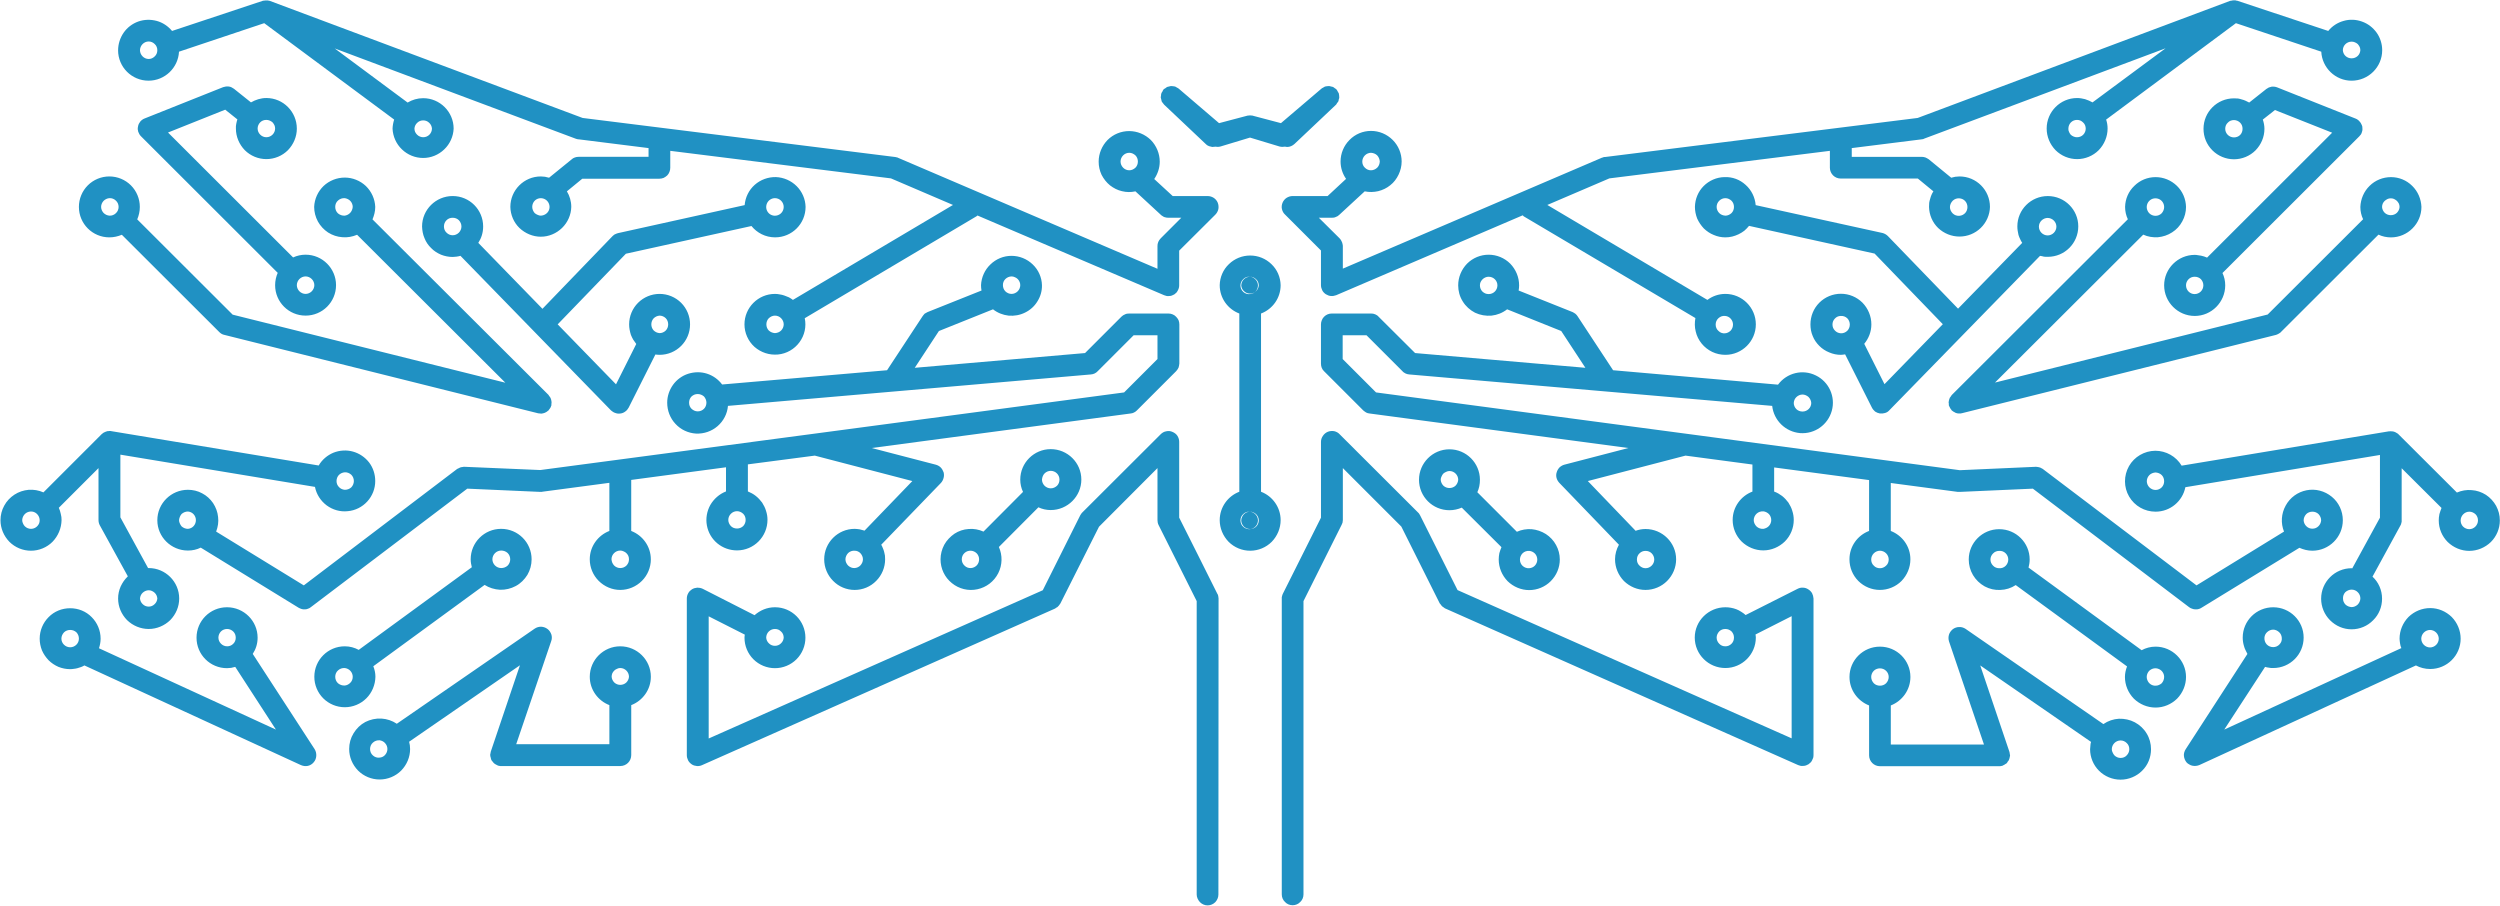<svg version="1.2" xmlns="http://www.w3.org/2000/svg" viewBox="0 0 1543 559" width="1543" height="559">
	<title>secondary-logo-svg</title>
	<style>
		.s0 { fill: #2091c3 } 
	</style>
	<g id="Layer">
		<path id="Layer" fill-rule="evenodd" class="s0" d="m386.3 156.6l-42.1 43.6 36 37 12.5-24.9q-1-1.3-1.9-2.7-0.8-1.4-1.4-2.9-0.5-1.6-0.8-3.2-0.3-1.6-0.3-3.3c0-5 2-9.8 5.5-13.3 3.5-3.5 8.3-5.5 13.3-5.5 5 0 9.8 2 13.3 5.5 3.5 3.5 5.5 8.3 5.5 13.3 0 10.4-8.4 18.8-18.8 18.8-0.9 0-1.7-0.1-2.6-0.2l-16.5 32.8c-0.5 0.9-1.2 1.8-2.1 2.4-0.8 0.6-1.8 1.1-2.9 1.2-1.1 0.2-2.1 0.1-3.2-0.3-1-0.3-1.9-0.9-2.7-1.6l-92.9-95.4q-0.6 0.2-1.2 0.3-0.6 0.1-1.2 0.2-0.6 0.1-1.2 0.1-0.6 0.1-1.2 0.1c-2.5 0-4.9-0.5-7.2-1.4-2.3-1-4.4-2.3-6.1-4.1-1.8-1.7-3.2-3.8-4.1-6.1-1-2.3-1.4-4.7-1.5-7.2 0-10.4 8.5-18.8 18.9-18.8 10.4 0 18.8 8.4 18.8 18.8 0 3.8-1.1 7.2-3 10.1l39.6 40.7 43.2-44.8q0.4-0.4 0.8-0.7 0.3-0.3 0.8-0.5 0.4-0.2 0.9-0.4 0.4-0.2 0.9-0.3l78.2-17.3c0.4-4.8 2.6-9.3 6.2-12.5 3.6-3.2 8.3-4.9 13.1-4.8 4.8 0.2 9.4 2.2 12.8 5.6 3.4 3.4 5.4 8 5.5 12.8 0 10.4-8.4 18.8-18.8 18.8-6 0-11.2-2.8-14.6-7zm-313.4-125.6c0-3.8 1.2-7.6 3.4-10.8 2.2-3.2 5.4-5.6 9-6.9 3.7-1.3 7.6-1.4 11.4-0.4 3.7 1 7 3.2 9.5 6.2l56-18.6c0.2-0.1 0.5-0.1 0.7-0.1q0.4-0.1 0.8-0.1 0.4 0 0.9 0 0.4 0 0.8 0 0.4 0.1 0.8 0.2c0.2 0 0.4 0 0.5 0.1l192.9 72.2 192.9 24.1q0.3 0 0.5 0.1 0.2 0 0.4 0.1 0.3 0 0.5 0.1 0.2 0.1 0.4 0.2l160.1 68.5v-14q0-0.7 0.1-1.3 0.2-0.7 0.4-1.3 0.3-0.6 0.6-1.1 0.4-0.6 0.9-1.1l12.7-12.7h-8q-0.6 0-1.2-0.1-0.6-0.1-1.2-0.3-0.6-0.2-1.1-0.6-0.6-0.3-1-0.7l-15.8-14.6c-2.7 0.6-5.5 0.6-8.3-0.1-2.7-0.6-5.2-1.9-7.4-3.6-2.2-1.8-3.9-4-5.2-6.5-1.2-2.6-1.8-5.3-1.8-8.1 0-5 2-9.8 5.5-13.4 3.5-3.5 8.3-5.5 13.3-5.5 5 0 9.8 2 13.4 5.5 3.5 3.6 5.5 8.4 5.5 13.4 0 3.9-1.3 7.6-3.4 10.7l11.4 10.5h21.5c1.4 0 2.7 0.4 3.8 1.1 1.1 0.7 2 1.8 2.5 3 0.5 1.3 0.6 2.6 0.4 3.9-0.3 1.3-0.9 2.5-1.9 3.5l-22.3 22.2v21.4q0 0.8-0.2 1.6-0.2 0.8-0.6 1.5-0.4 0.8-0.9 1.4-0.6 0.6-1.3 1.1-0.7 0.4-1.5 0.7-0.7 0.3-1.6 0.3-0.8 0.1-1.6 0-0.8-0.2-1.6-0.5l-115.2-49.2c-0.2 0.1-0.3 0.4-0.6 0.5l-106 62.9c1.1 5.2-0.1 10.6-3.3 14.9-3.1 4.2-7.9 7-13.2 7.5-5.3 0.5-10.5-1.2-14.5-4.7-3.9-3.5-6.2-8.6-6.2-13.9 0-10.3 8.4-18.8 18.8-18.8q1.5 0 2.9 0.3 1.5 0.2 2.9 0.7 1.4 0.5 2.8 1.1 1.3 0.7 2.5 1.6l98.8-58.6-38.3-16.4-136.2-17v10.4q0 1.4-0.5 2.6-0.5 1.3-1.4 2.2-1 0.9-2.2 1.5-1.3 0.5-2.6 0.5h-47.6l-9.5 7.8c1.7 2.8 2.7 6.1 2.7 9.6-0.1 4.9-2.2 9.6-5.7 13-3.5 3.4-8.2 5.4-13.1 5.4-4.9 0-9.6-2-13.2-5.4-3.5-3.4-5.5-8.1-5.6-13 0-10.3 8.4-18.8 18.8-18.8q0.6 0 1.3 0.1 0.6 0 1.3 0.1 0.6 0.1 1.2 0.3 0.7 0.1 1.3 0.3l13.9-11.3q0.4-0.4 0.9-0.7 0.5-0.3 1.1-0.5 0.5-0.2 1.1-0.3 0.6-0.1 1.2-0.1h43.2v-5.4l-43.1-5.4q-0.2 0-0.4 0-0.2 0-0.4-0.1-0.2 0-0.4-0.1-0.2-0.1-0.4-0.1l-149-55.8 45 33.4c2.8-1.7 6.1-2.7 9.6-2.7 10.3 0 18.8 8.4 18.8 18.8-0.2 4.8-2.3 9.5-5.8 12.8-3.5 3.4-8.2 5.3-13 5.3-4.9 0-9.6-1.9-13.1-5.3-3.5-3.3-5.6-8-5.8-12.8q0-0.7 0.1-1.4 0.1-0.8 0.2-1.4 0.1-0.7 0.3-1.4 0.2-0.7 0.4-1.4l-80.2-59.5-52.6 17.6c-0.5 9.9-8.7 17.9-18.8 17.9-10.4 0-18.8-8.4-18.8-18.8zm400.4 94.7c-0.8 2-0.4 4.3 1.2 5.9 1.5 1.5 3.9 2 5.9 1.1 2-0.8 3.3-2.8 3.3-5 0-2.9-2.4-5.4-5.4-5.4-2.2 0-4.2 1.4-5 3.4zm-424.6 2c0-5 2-9.8 5.5-13.3 3.5-3.5 8.3-5.5 13.3-5.5 5 0 9.8 2 13.3 5.5 3.5 3.5 5.5 8.3 5.5 13.3 0 2.8-0.6 5.3-1.6 7.7l58.9 58.8 168.3 42-91.5-91.3c-2.9 1.2-6 1.8-9.1 1.5-3.1-0.2-6.1-1.2-8.8-2.9-2.6-1.7-4.8-4.1-6.3-6.8-1.5-2.8-2.3-5.9-2.3-9 0.2-4.9 2.3-9.5 5.8-12.9 3.5-3.3 8.2-5.2 13.1-5.2 4.8 0 9.5 1.9 13 5.2 3.5 3.4 5.6 8 5.8 12.9 0 2.8-0.7 5.3-1.7 7.7l108.7 108.4c0.1 0.2 0.2 0.5 0.4 0.7q0.1 0.1 0.2 0.2 0.1 0.2 0.2 0.3 0.1 0.2 0.2 0.3 0.1 0.2 0.2 0.3 0.1 0.3 0.2 0.6 0.1 0.3 0.2 0.6 0.1 0.3 0.1 0.6 0.1 0.3 0.1 0.6 0.1 0.7-0.1 1.4c0 0.3 0.1 0.5 0 0.8 0 0.2-0.1 0.3-0.2 0.5q-0.1 0.3-0.2 0.6-0.2 0.3-0.3 0.5-0.2 0.3-0.4 0.6-0.2 0.2-0.4 0.5c-0.1 0.1-0.1 0.3-0.2 0.4q-0.2 0.1-0.4 0.2-0.1 0.2-0.3 0.3-0.2 0.1-0.3 0.2-0.2 0.2-0.4 0.3-0.2 0.1-0.4 0.2c-0.2 0.1-0.4 0.2-0.6 0.3q-0.5 0.2-1 0.3-0.5 0.1-1 0.2-0.5 0-1-0.1-0.5 0-1-0.1l-193.7-48.4c-1.2-0.2-2.3-0.9-3.1-1.7l-60.2-60.1c-2.4 1-5 1.6-7.7 1.6-10.4 0-18.8-8.4-18.8-18.8zm702.6 238.7q0.2 0.4 0.4 0.7 0.1 0.4 0.2 0.8 0.1 0.3 0.1 0.7 0.1 0.4 0.1 0.8l-0.1 182.7c0 1.7-0.7 3.4-1.9 4.7-1.3 1.3-3 2-4.8 2-1.7 0-3.4-0.7-4.7-2-1.2-1.3-2-3-2-4.7v-181.1l-23.5-46.9c-0.5-1-0.7-2-0.7-3v-32.2l-36.1 36.2-23.8 47.3c-0.1 0.3-0.4 0.5-0.5 0.7-0.3 0.4-0.5 0.8-0.9 1.1q-0.1 0.1-0.3 0.3-0.1 0.1-0.2 0.2-0.2 0.1-0.3 0.2-0.2 0-0.3 0.1c-0.3 0.2-0.5 0.4-0.8 0.6l-217.8 96.6c-1 0.5-2.2 0.7-3.3 0.6-1.1-0.1-2.2-0.4-3.1-1-1-0.7-1.8-1.5-2.3-2.5-0.5-1-0.8-2.1-0.8-3.2v-96.7c0-1.1 0.3-2.3 0.9-3.3 0.5-1 1.4-1.8 2.3-2.4 1-0.6 2.1-0.9 3.3-1 1.1 0 2.2 0.2 3.3 0.7l32 16.3c3.4-3 7.7-4.9 12.6-4.9 10.4 0 18.8 8.4 18.8 18.8 0 5-2 9.8-5.5 13.3-3.5 3.5-8.3 5.5-13.3 5.5-5 0-9.8-2-13.3-5.5-3.5-3.5-5.5-8.3-5.5-13.3 0-0.7 0.1-1.3 0.2-1.9l-22.3-11.3v75.4l206.2-91.5 23.1-46.2q0.1-0.3 0.3-0.5 0.1-0.2 0.3-0.4 0.1-0.3 0.3-0.5 0.2-0.2 0.4-0.4l48.4-48.3c0.9-0.9 2.1-1.6 3.4-1.8 1.3-0.3 2.7-0.2 3.9 0.4 1.2 0.5 2.3 1.3 3 2.4 0.7 1.1 1.1 2.4 1.1 3.7v46.8c0.1 0 23.5 46.9 23.5 46.9zm-278.4 27.2c0.1 1.3 0.7 2.6 1.7 3.5 1 1 2.3 1.5 3.7 1.5 1.4 0 2.7-0.5 3.7-1.5 1-0.9 1.6-2.2 1.7-3.5q0-1.1-0.4-2.1-0.4-1-1.2-1.7-0.8-0.8-1.7-1.2-1-0.4-2.1-0.4c-3 0-5.4 2.4-5.4 5.4zm-278.7 68.8c0.8 1.3 1.1 2.7 1 4.2-0.1 1.4-0.6 2.8-1.6 3.9-0.9 1.1-2.2 1.9-3.6 2.2-1.5 0.3-2.9 0.1-4.3-0.5l-133.6-61.5q-1 0.6-2.1 1-1.1 0.4-2.2 0.7-1.1 0.3-2.2 0.4-1.2 0.2-2.3 0.2c-2.5 0-4.9-0.5-7.2-1.4-2.3-1-4.4-2.4-6.1-4.1-1.7-1.8-3.1-3.8-4.1-6.1-0.9-2.3-1.4-4.7-1.4-7.2 0-5 2-9.8 5.5-13.3 3.5-3.6 8.3-5.5 13.3-5.5 5 0 9.8 1.9 13.3 5.5 3.5 3.5 5.5 8.3 5.5 13.3 0 2.1-0.4 4-1 5.9l109.2 50.2-25.1-38.7q-0.7 0.2-1.3 0.3-0.6 0.2-1.2 0.3-0.7 0.1-1.3 0.1-0.6 0.1-1.3 0.1c-10.4 0-18.8-8.4-18.8-18.8 0-10.4 8.4-18.8 18.8-18.8 10.4 0 18.9 8.4 18.9 18.8 0 3.7-1.1 7.1-3 10zm-57.8-65.1c1 1 2.3 1.6 3.8 1.6 1.4 0 2.7-0.5 3.7-1.5 1.1-1 1.6-2.4 1.6-3.8 0-1.5-0.5-2.8-1.5-3.8-1-1-2.4-1.6-3.8-1.6-1.4 0-2.8 0.5-3.8 1.5-1 1-1.6 2.4-1.6 3.8 0 1.5 0.6 2.8 1.6 3.8zm-93.1 2.2c3 0 5.4-2.4 5.4-5.3 0-1.5-0.5-2.8-1.5-3.9-1.1-1-2.4-1.5-3.9-1.5-1.4 0-2.8 0.5-3.8 1.5-1 1.1-1.6 2.4-1.6 3.9 0 2.9 2.5 5.3 5.4 5.3zm44.7-372.3c-1 1-1.6 2.4-1.6 3.8 0 1.4 0.6 2.8 1.6 3.8 1 1 2.3 1.6 3.8 1.6 1.4 0 2.7-0.6 3.7-1.6 1.1-1 1.6-2.4 1.6-3.8 0-1.4-0.5-2.8-1.6-3.8-1-1-2.3-1.6-3.7-1.6-1.5 0-2.8 0.6-3.8 1.6zm176.9 48.6c-1-1-2.3-1.5-3.7-1.5-1.4 0-2.7 0.5-3.7 1.5-1 0.9-1.6 2.2-1.7 3.5q0 1.1 0.4 2.1 0.5 1 1.2 1.7 0.8 0.8 1.8 1.2 1 0.4 2 0.4c3 0 5.4-2.4 5.4-5.4-0.1-1.3-0.7-2.6-1.7-3.5zm428.3 27.7c1 1 2.3 1.6 3.8 1.6 1.4 0 2.7-0.6 3.8-1.6 1-1 1.5-2.4 1.5-3.8 0-1.4-0.5-2.8-1.5-3.8-1.1-1-2.4-1.6-3.8-1.6-1.5 0-2.8 0.6-3.8 1.6-1 1-1.6 2.4-1.6 3.8 0 1.4 0.6 2.8 1.6 3.8zm-291.5 241.7c0 5-2 9.8-5.5 13.3-3.6 3.6-8.4 5.6-13.4 5.6-4.9 0-9.7-2-13.3-5.6-3.5-3.5-5.5-8.3-5.5-13.3 0-8 5.1-14.8 12.1-17.5v-29.7l-41.4 5.5q-0.1 0-0.3 0.1-0.1 0-0.3 0-0.1 0-0.3 0-0.1 0-0.3 0l-45.1-2-96.5 73.1q-0.8 0.7-1.8 1-0.9 0.4-1.9 0.4-1 0.1-2-0.2-1-0.3-1.9-0.8l-60.4-37.1c-2.4 1.2-5.1 1.8-7.9 1.8-10.4 0-18.9-8.4-18.9-18.7 0-10.4 8.5-18.8 18.9-18.8 3 0 6.1 0.7 8.8 2.2 2.7 1.4 5 3.5 6.7 6 1.7 2.6 2.8 5.5 3.1 8.6 0.4 3-0.1 6.1-1.2 9l54.1 33.2 94.7-71.9c0.3-0.2 0.6-0.2 0.9-0.4q0.1-0.1 0.3-0.2 0.1 0 0.3-0.1 0.1-0.1 0.3-0.1 0.1-0.1 0.3-0.2c0.5-0.1 0.9-0.1 1.4-0.2 0.3 0 0.5-0.2 0.9-0.1l46.9 2 168.8-22.4 191.5-25.5 20.6-20.6v-14.7h-14.7l-22.2 22.2q-0.4 0.4-0.9 0.8-0.5 0.3-1 0.6-0.5 0.2-1.1 0.4-0.6 0.1-1.2 0.2l-224 19.4c-0.4 4.8-2.7 9.3-6.4 12.5-3.7 3.2-8.4 4.8-13.3 4.6-4.8-0.3-9.4-2.4-12.7-6-3.3-3.5-5.1-8.2-5.1-13.1 0-3.9 1.3-7.8 3.6-11 2.3-3.2 5.6-5.6 9.3-6.8 3.8-1.2 7.8-1.3 11.6-0.1 3.8 1.2 7.1 3.6 9.4 6.7l101.8-8.8 21.9-33.3q0.3-0.5 0.6-0.8 0.3-0.4 0.7-0.8 0.4-0.3 0.9-0.5 0.4-0.3 0.9-0.5l33.3-13.3c-0.2-1.1-0.3-2.1-0.3-3.3 0.2-4.8 2.3-9.5 5.8-12.8 3.5-3.4 8.1-5.3 13-5.3 4.9 0 9.6 1.9 13.1 5.3 3.5 3.3 5.6 8 5.7 12.8 0.1 3.5-0.9 7-2.8 10-1.8 3-4.5 5.4-7.6 6.9-3.2 1.6-6.7 2.2-10.2 1.9-3.5-0.4-6.8-1.7-9.6-3.9l-33.4 13.4-14.9 22.7 105.1-9.1 22.5-22.5q0.5-0.4 1-0.8 0.6-0.4 1.2-0.6 0.6-0.3 1.2-0.4 0.7-0.1 1.4-0.1h24.2q1.3 0 2.5 0.5 1.3 0.5 2.2 1.5 0.9 0.9 1.5 2.1 0.5 1.3 0.5 2.6v24.2q0 0.6-0.2 1.3-0.1 0.6-0.3 1.2-0.3 0.6-0.7 1.2-0.3 0.5-0.8 1l-24.2 24.2q-0.4 0.4-0.8 0.7-0.5 0.3-1 0.6-0.5 0.2-1 0.4-0.5 0.1-1.1 0.2l-159.8 21.3 39.6 10.3c1.1 0.3 2.2 0.9 3 1.7 0.8 0.8 1.4 1.9 1.8 3 0.3 1.1 0.3 2.3 0 3.4-0.3 1.2-0.8 2.2-1.6 3.1l-36.9 38.2q0.6 1 1 2.1 0.5 1.1 0.8 2.3 0.3 1.1 0.5 2.3 0.1 1.1 0.1 2.3c0 5-2 9.8-5.5 13.3-3.5 3.6-8.3 5.6-13.3 5.6-5 0-9.8-2-13.3-5.6-3.5-3.5-5.5-8.3-5.5-13.3 0-10.3 8.4-18.8 18.8-18.8q0.8 0 1.5 0.1 0.8 0.1 1.6 0.2 0.8 0.2 1.5 0.4 0.8 0.2 1.5 0.4l29.5-30.6-60.2-15.7-41.3 5.4v16.7c1.7 0.7 3.4 1.6 4.9 2.8 1.5 1.2 2.8 2.6 3.9 4.1 1 1.6 1.9 3.3 2.4 5.1 0.6 1.8 0.9 3.6 0.9 5.5 0 10.4-8.4 18.9-18.8 18.9-4.4 0-8.7-1.5-12.1-4.3-3.4-2.8-5.7-6.7-6.5-11.1-0.8-4.3 0-8.8 2.1-12.6 2.2-3.8 5.6-6.8 9.7-8.4v-14.9l-58.5 7.8v31.5c7 2.7 12.1 9.5 12.1 17.5zm-62.9-215.5c0.8-2 0.3-4.3-1.2-5.8-1.5-1.5-3.8-2-5.8-1.2-2 0.8-3.3 2.8-3.3 5q0 1 0.4 2 0.4 1 1.1 1.8 0.8 0.7 1.8 1.1 1 0.5 2 0.5c2.2-0.1 4.2-1.4 5-3.4zm64.6 66.8c-0.9 1-1.4 2.3-1.4 3.7 0 1.4 0.5 2.7 1.4 3.7 1 1 2.3 1.6 3.7 1.7 1.4 0 2.8-0.6 3.8-1.6 1-1 1.5-2.4 1.5-3.8 0-1.4-0.5-2.8-1.5-3.8-1-1-2.4-1.6-3.8-1.6-1.4 0.1-2.7 0.7-3.7 1.7zm-1.7 221.2c0 8-5.1 14.8-12.1 17.5v30.8c0 3.8-3 6.8-6.8 6.8h-73.5q-0.3 0-0.6 0-0.3-0.1-0.5-0.1-0.3 0-0.6-0.1-0.2-0.1-0.5-0.2c-0.1 0-0.1-0.1-0.2-0.1-0.5-0.2-0.8-0.5-1.3-0.7-0.3-0.3-0.7-0.4-0.9-0.7-0.3-0.3-0.5-0.6-0.8-1-0.3-0.3-0.6-0.7-0.7-1-0.2-0.4-0.2-0.8-0.3-1.2-0.2-0.5-0.3-0.9-0.3-1.4 0-0.1-0.1-0.1-0.1-0.3 0-0.3 0.2-0.7 0.2-1 0.1-0.4 0.1-0.7 0.2-1.1l18-53.3-68.4 47.2c0.4 1.4 0.6 2.9 0.6 4.5 0 5-2 9.7-5.5 13.3-3.5 3.5-8.3 5.5-13.3 5.5-5 0-9.8-2-13.3-5.5-3.5-3.6-5.5-8.3-5.5-13.3 0-3.5 0.9-6.8 2.7-9.7 1.8-3 4.3-5.4 7.3-7 3-1.5 6.4-2.3 9.9-2.1 3.4 0.2 6.7 1.3 9.5 3.2l85.1-58.7c1.2-0.8 2.5-1.2 4-1.2 1.4 0.1 2.7 0.5 3.9 1.4 1.1 0.8 1.9 2 2.4 3.4 0.4 1.3 0.4 2.8-0.1 4.1l-21.6 63.6h57.5v-24.1c-7-2.7-12.1-9.5-12.1-17.5 0-10.4 8.5-18.8 18.8-18.8 10.4 0 18.9 8.4 18.9 18.8zm-164 48.2c0.9-1 1.4-2.3 1.4-3.6 0-1.4-0.5-2.6-1.4-3.6-0.8-1-2.1-1.6-3.4-1.8-1.5-0.1-3 0.4-4.1 1.4-1.2 1-1.8 2.5-1.8 4 0 1.5 0.6 3 1.8 4 1.1 1 2.6 1.5 4.1 1.3 1.3-0.1 2.6-0.7 3.4-1.7zm143.1-53.1q-1 0.4-1.7 1.1-0.8 0.8-1.2 1.7-0.4 1-0.4 2.1c0.1 1.4 0.7 2.6 1.7 3.6 1 0.9 2.3 1.4 3.6 1.4 1.4 0 2.7-0.5 3.7-1.4 1-1 1.6-2.2 1.7-3.6 0-2.9-2.4-5.4-5.4-5.4q-1 0-2 0.5zm4.1-62.6q1-0.4 1.8-1.2 0.7-0.8 1.1-1.7 0.4-1 0.4-2.1 0-1.1-0.4-2.1-0.4-0.9-1.2-1.7-0.7-0.7-1.7-1.1-1-0.5-2.1-0.5c-2.9 0-5.4 2.4-5.4 5.4q0.1 1.1 0.5 2.1 0.4 0.9 1.1 1.7 0.8 0.8 1.8 1.2 1 0.4 2 0.4 1.1 0 2.1-0.4zm-352.5-15.8c-3.5 3.5-8.3 5.5-13.3 5.5-5 0-9.8-2-13.3-5.5-3.5-3.6-5.5-8.4-5.5-13.3 0-3.2 0.8-6.3 2.3-9 1.5-2.8 3.7-5.1 6.3-6.8 2.6-1.7 5.6-2.7 8.8-3 3.1-0.2 6.2 0.3 9.1 1.6l36-36q0.2-0.2 0.4-0.3 0.3-0.2 0.5-0.4 0.2-0.1 0.5-0.3 0.2-0.1 0.5-0.2c0.2-0.1 0.3-0.2 0.4-0.2q0.3-0.1 0.6-0.2 0.3-0.1 0.6-0.2 0.2 0 0.5 0 0.3-0.1 0.6-0.1c0 0 0.1 0 0.1 0 0.2 0 0.2 0 0.3 0 0.3 0 0.6 0 0.9 0.1l128 21.2c2.1-3.6 5.3-6.3 9.1-7.9 3.8-1.5 8-1.8 12-0.7 4 1.1 7.5 3.5 10 6.7 2.5 3.3 3.8 7.3 3.8 11.5 0 4.6-1.7 9.1-4.9 12.6-3.1 3.4-7.4 5.6-12.1 6-4.6 0.5-9.2-0.8-13-3.6-3.7-2.8-6.3-6.8-7.2-11.4l-120.1-19.9v38.7l17.1 31.3c0.1 0 0.2 0 0.4 0 10.3 0 18.8 8.4 18.8 18.8 0 5-2 9.7-5.5 13.3-3.6 3.5-8.4 5.5-13.3 5.5-5 0-9.8-2-13.4-5.5-3.5-3.6-5.5-8.3-5.5-13.3q0-2 0.4-3.8 0.4-1.9 1.2-3.7 0.8-1.7 1.9-3.3 1.1-1.5 2.5-2.9l-17.3-31.5c-0.5-0.9-0.8-2.1-0.8-3.2v-32.1l-24.5 24.5q0.4 0.9 0.7 1.8 0.3 0.9 0.5 1.9 0.2 1 0.4 2 0.1 0.9 0.1 1.9c-0.1 5-2.1 9.8-5.6 13.4zm400.3-80.9q1-0.4 1.8-1.2 0.7-0.7 1.1-1.7 0.4-1 0.4-2.1 0-1-0.4-2-0.4-1-1.1-1.8-0.8-0.7-1.8-1.1-1-0.4-2.1-0.4c-1.4 0-2.7 0.5-3.8 1.5-1 1-1.5 2.4-1.5 3.8 0 1.5 0.5 2.8 1.5 3.8 1.1 1 2.4 1.6 3.8 1.6q1.1 0 2.1-0.4zm186.3-77.5c0 1.4 0.5 2.8 1.5 3.8 1 1 2.4 1.6 3.8 1.6 1.4 0 2.8-0.6 3.8-1.6 1-1 1.6-2.4 1.6-3.8q0-1.1-0.4-2-0.4-1-1.2-1.8-0.7-0.7-1.7-1.1-1-0.5-2.1-0.5c-2.9 0.1-5.4 2.4-5.3 5.4zm-87.9 172.9c0.9-1 1.5-2.3 1.5-3.7 0-1.4-0.6-2.7-1.5-3.7-0.9-1-2.2-1.6-3.6-1.6-1.5-0.1-2.9 0.4-4 1.4-1 1-1.7 2.5-1.7 3.9 0 1.5 0.7 2.9 1.7 3.9 1.1 1 2.5 1.6 4 1.5 1.4-0.1 2.7-0.7 3.6-1.7zm-72.4-24.2c1-1.1 1.5-2.4 1.5-3.8 0-1.5-0.5-2.8-1.5-3.8-1.1-1-2.4-1.6-3.8-1.6-1.5 0-2.8 0.6-3.8 1.6-1 1-1.6 2.3-1.6 3.8 0 1.4 0.6 2.7 1.6 3.8 1 1 2.3 1.5 3.8 1.5 1.4 0 2.7-0.5 3.8-1.5zm23.4-120.7c1-1 1.6-2.4 1.6-3.8 0-1.4-0.6-2.8-1.6-3.8-1-1-2.3-1.6-3.8-1.6-1.4 0-2.7 0.6-3.8 1.6-1 1-1.5 2.4-1.5 3.8 0 1.4 0.5 2.8 1.5 3.8 1.1 1 2.4 1.5 3.8 1.6 1.5-0.1 2.8-0.6 3.8-1.6zm-312.3-28c0-2.7 0.6-5.3 1.6-7.6l-84.4-84.3q-0.6-0.6-1-1.3-0.4-0.7-0.7-1.5-0.2-0.8-0.3-1.6 0-0.9 0.2-1.7 0.1-0.8 0.5-1.6 0.4-0.7 0.9-1.4 0.5-0.6 1.2-1.1 0.7-0.5 1.5-0.8l48.4-19.3q0.9-0.3 1.7-0.4 0.9-0.1 1.8 0 0.9 0.1 1.7 0.5 0.8 0.4 1.5 0.9l10.5 8.4c2.8-1.6 6-2.7 9.5-2.7 10.4 0 18.8 8.5 18.8 18.9 0 4.9-2 9.7-5.5 13.3-3.5 3.5-8.3 5.5-13.3 5.5-5 0-9.8-2-13.3-5.5-3.5-3.6-5.5-8.4-5.5-13.3q0-0.8 0-1.5 0.1-0.7 0.2-1.4 0.1-0.7 0.3-1.4 0.2-0.7 0.4-1.4l-7.5-6-35.3 14.1 77.2 77.1c2.4-1.1 5-1.7 7.7-1.7 10.4 0 18.8 8.5 18.8 18.8 0 10.4-8.4 18.8-18.8 18.8-10.4 0-18.8-8.4-18.8-18.8zm-0.4-98.7q-0.5-1-1.2-1.8-0.8-0.7-1.8-1.1-1-0.4-2-0.4c-1.5 0-2.8 0.5-3.8 1.5-1 1-1.6 2.4-1.6 3.8 0 1.5 0.6 2.8 1.6 3.8 1 1 2.3 1.6 3.8 1.6 2.9 0 5.4-2.4 5.4-5.4q0-1-0.4-2zm23 94.9c-1-1-2.4-1.6-3.8-1.6-1.4 0-2.8 0.6-3.8 1.6-1 1-1.6 2.4-1.6 3.8 0 1.4 0.6 2.8 1.6 3.8 1 1 2.4 1.6 3.8 1.6 1.4 0 2.8-0.6 3.8-1.6 1-1 1.6-2.4 1.6-3.8 0-1.4-0.6-2.8-1.6-3.8zm-128.5-48.2c-0.9 1-1.5 2.3-1.5 3.7 0 1.4 0.6 2.7 1.5 3.7 1 1 2.3 1.6 3.6 1.7 1.5 0.1 3-0.5 4-1.5 1.1-1 1.7-2.4 1.7-3.9 0-1.5-0.6-2.9-1.7-3.9-1-1-2.5-1.6-4-1.5-1.3 0.1-2.6 0.7-3.6 1.7zm152.3 7.3c0.9-1 1.4-2.3 1.5-3.6 0-1.3-0.5-2.6-1.4-3.6-0.9-1-2.2-1.6-3.5-1.8-1.5-0.1-3 0.4-4.1 1.4-1.2 1-1.8 2.4-1.8 4 0 1.5 0.6 3 1.7 4 1.2 1 2.7 1.5 4.2 1.4 1.3-0.2 2.5-0.8 3.4-1.8zm59.4 12.3c1 1 2.3 1.6 3.8 1.6 1.4 0 2.8-0.6 3.8-1.6 1-1 1.6-2.4 1.6-3.8 0-1.5-0.6-2.8-1.6-3.9-1-1-2.4-1.5-3.8-1.5-1.5 0-2.8 0.5-3.8 1.5-1.1 1.1-1.6 2.4-1.6 3.9 0 1.4 0.5 2.8 1.6 3.8zm365.3 169.5l-24.4 24.5c2.3 5.1 2.2 11.1-0.4 16.2-2.6 5.1-7.3 8.7-12.9 9.9-5.5 1.2-11.3-0.2-15.7-3.8-4.5-3.6-7-9-7-14.7 0-3.1 0.8-6.2 2.3-9 1.5-2.7 3.7-5 6.3-6.8 2.6-1.7 5.6-2.7 8.7-2.9 3.2-0.3 6.3 0.3 9.2 1.6l24.4-24.5c-1.1-2.3-1.7-4.9-1.7-7.6 0-10.4 8.5-18.8 18.8-18.8 10.4 0 18.9 8.4 18.9 18.8 0 10.3-8.5 18.8-18.9 18.8-2.7 0-5.3-0.6-7.6-1.7zm5.6-22.1q-1 0.4-1.8 1.2-0.7 0.7-1.1 1.7-0.4 1-0.5 2.1c0 1.4 0.6 2.8 1.6 3.8 1 1 2.4 1.6 3.8 1.6 1.5 0 2.8-0.6 3.9-1.6 1-1 1.5-2.4 1.5-3.8 0-3-2.4-5.4-5.4-5.4q-1 0-2 0.4zm-43.6 57.9c0.9-1 1.4-2.3 1.4-3.7 0-1.3-0.5-2.6-1.4-3.6-1-1-2.2-1.6-3.6-1.7-1.5-0.1-2.9 0.4-4 1.4-1.1 1-1.7 2.4-1.7 3.9 0 1.5 0.6 2.9 1.7 3.9 1.1 1.1 2.5 1.6 4 1.5 1.4-0.1 2.6-0.7 3.6-1.7zm-578.8-25.8c0.8-2 0.3-4.3-1.2-5.8-1.5-1.6-3.8-2-5.8-1.2-2 0.8-3.3 2.8-3.4 4.9q0 1.1 0.5 2.1 0.4 1 1.1 1.7 0.8 0.8 1.8 1.2 1 0.4 2 0.4c2.2 0 4.1-1.3 5-3.3zm185-29.9c-0.9 1-1.4 2.3-1.4 3.7 0 1.4 0.5 2.7 1.5 3.7 0.9 1 2.2 1.6 3.6 1.7 1.5 0 2.9-0.5 4-1.5 1-1 1.6-2.5 1.6-3.9 0-1.5-0.6-2.9-1.6-3.9-1.1-1-2.6-1.6-4-1.5-1.4 0.1-2.7 0.7-3.7 1.7zm-113.7 72.6c-1-0.9-2.3-1.5-3.6-1.5-1.4 0-2.7 0.6-3.7 1.5-1 0.9-1.6 2.2-1.7 3.6 0.1 1.3 0.7 2.6 1.7 3.5 1 1 2.3 1.5 3.7 1.5 1.3 0 2.6-0.5 3.6-1.5 1-0.9 1.6-2.2 1.7-3.5-0.1-1.4-0.7-2.7-1.7-3.6zm15.6-42.7q0.4 1 1.1 1.8 0.8 0.7 1.8 1.1 1 0.4 2.1 0.4c1.3-0.1 2.6-0.7 3.5-1.7 0.9-1 1.4-2.3 1.4-3.7 0-1.3-0.5-2.6-1.4-3.6-0.9-1-2.2-1.6-3.5-1.7q-1.1 0-2.1 0.4-1 0.4-1.8 1.1-0.7 0.8-1.1 1.8-0.4 1-0.5 2 0 1.1 0.5 2.1zm115.1 107.9c-3.5 3.5-8.3 5.5-13.3 5.5-5 0-9.8-2-13.3-5.5-3.5-3.5-5.5-8.3-5.5-13.3 0-10.4 8.4-18.8 18.8-18.8 3.1 0 6 0.8 8.6 2.2l69.8-51c-0.4-1.6-0.7-3.2-0.7-4.9 0-10.4 8.4-18.8 18.8-18.8 10.4 0 18.8 8.4 18.8 18.8 0 3.4-0.9 6.7-2.6 9.6-1.8 2.9-4.2 5.3-7.2 6.9-3 1.6-6.3 2.4-9.7 2.3-3.4-0.2-6.7-1.2-9.5-3l-68.7 50.2c0.8 2 1.3 4.2 1.3 6.5-0.1 5-2.1 9.8-5.6 13.3zm79.4-89.6c-1 1-1.6 2.4-1.6 3.8 0 1.4 0.6 2.8 1.6 3.8 1 1 2.4 1.6 3.8 1.6 1.5 0 2.9-0.5 4-1.5 1-1 1.6-2.4 1.6-3.9 0-1.5-0.6-2.9-1.6-3.9-1.1-1-2.5-1.5-4-1.5-1.4 0-2.8 0.6-3.8 1.6zm-89.2 79.9c0.9-0.9 1.4-2.2 1.4-3.6 0-1.3-0.5-2.6-1.4-3.6-0.9-1-2.1-1.6-3.5-1.8-1.5-0.1-3 0.4-4.1 1.4-1.2 1-1.8 2.5-1.8 4 0 1.5 0.6 3 1.7 4 1.2 1 2.7 1.5 4.2 1.4 1.3-0.1 2.6-0.8 3.5-1.8zm863.2-281.9q-1.3 1.6-2.9 3-1.7 1.3-3.6 2.2-1.9 0.9-3.9 1.4-2.1 0.5-4.2 0.5c-2.5 0-4.9-0.5-7.2-1.5-2.3-0.9-4.3-2.3-6.1-4-1.7-1.8-3.1-3.9-4.1-6.1-0.9-2.3-1.4-4.8-1.4-7.2 0.1-4.9 2-9.5 5.4-12.9 3.4-3.4 8-5.4 12.8-5.5 4.9-0.2 9.5 1.5 13.1 4.8 3.6 3.2 5.8 7.7 6.2 12.5l78.3 17.2c1.2 0.3 2.4 1 3.3 1.9l43.3 44.8 39.6-40.6q-0.8-1.2-1.3-2.4-0.6-1.2-1-2.5-0.3-1.3-0.5-2.6-0.2-1.3-0.2-2.7c0-10.3 8.4-18.7 18.8-18.7 10.4 0 18.8 8.4 18.8 18.7 0 10.4-8.4 18.8-18.8 18.8q-0.6 0-1.2 0-0.6-0.1-1.2-0.1-0.7-0.1-1.2-0.3-0.6-0.1-1.2-0.2l-93 95.3c-0.7 0.8-1.6 1.4-2.7 1.7-1 0.3-2.1 0.4-3.1 0.3-1.1-0.2-2.1-0.6-3-1.2-0.8-0.7-1.5-1.5-2-2.5l-16.5-32.8c-0.9 0.1-1.7 0.3-2.6 0.3-2.5 0-4.9-0.5-7.2-1.5-2.3-0.9-4.4-2.3-6.1-4-1.8-1.8-3.2-3.8-4.1-6.1-1-2.3-1.4-4.8-1.4-7.2 0-5 1.9-9.8 5.5-13.4 3.5-3.5 8.3-5.5 13.3-5.5 5 0 9.8 2 13.3 5.5 3.5 3.6 5.5 8.4 5.5 13.4 0 4.6-1.7 8.7-4.4 12l12.5 24.9 36-37-42.1-43.6zm353.2-107.5l-52.7-17.6-80.1 59.5c0.6 1.8 0.9 3.6 0.9 5.5 0 5-2 9.8-5.5 13.4-3.5 3.5-8.3 5.5-13.3 5.5-5 0-9.8-2-13.3-5.5-3.5-3.6-5.5-8.4-5.5-13.4 0-10.3 8.4-18.8 18.8-18.8q1.2 0 2.5 0.2 1.2 0.2 2.4 0.5 1.3 0.4 2.4 0.9 1.2 0.5 2.2 1.1l45.1-33.4-149.1 55.8q-0.2 0.1-0.4 0.2-0.1 0-0.3 0.1-0.2 0-0.4 0-0.2 0.1-0.4 0.1l-43.1 5.4v5.4h43.2q0.6 0 1.1 0.1 0.6 0.1 1.2 0.3 0.5 0.2 1 0.5 0.5 0.3 1 0.6l13.9 11.4q0.6-0.2 1.2-0.3 0.7-0.2 1.3-0.3 0.6-0.1 1.3-0.1 0.6-0.1 1.3-0.1c10.4 0 18.8 8.4 18.8 18.8-0.1 4.9-2.2 9.6-5.7 13-3.5 3.4-8.2 5.3-13.1 5.3-4.9 0-9.6-1.9-13.2-5.3-3.5-3.4-5.5-8.1-5.6-13q0-1.3 0.1-2.5 0.2-1.3 0.6-2.5 0.3-1.2 0.8-2.4 0.5-1.2 1.2-2.2l-9.6-7.9h-47.6c-3.7 0-6.7-3-6.7-6.7v-10.4l-136.1 17-38.3 16.4 98.8 58.6c3.1-2.3 6.9-3.7 11.1-3.7 10.3 0 18.8 8.4 18.8 18.8 0 10.4-8.5 18.8-18.8 18.8-2.8 0-5.6-0.6-8.1-1.8-2.5-1.2-4.8-3-6.5-5.1-1.8-2.2-3.1-4.8-3.7-7.5-0.7-2.7-0.7-5.5-0.2-8.3l-106-62.8c-0.2-0.2-0.3-0.4-0.6-0.6l-115.1 49.3c-1.1 0.4-2.2 0.6-3.3 0.5-1.1-0.1-2.1-0.5-3.1-1.1-0.9-0.6-1.7-1.4-2.2-2.4-0.5-1-0.8-2.1-0.8-3.2v-21.4l-22.2-22.2c-1-0.9-1.6-2.1-1.9-3.4-0.3-1.3-0.1-2.7 0.4-3.9 0.5-1.2 1.4-2.3 2.5-3 1.1-0.7 2.4-1.1 3.7-1.1h21.6l11.4-10.6c-2.1-3-3.4-6.7-3.4-10.7 0-5 2-9.8 5.5-13.3 3.5-3.6 8.3-5.6 13.3-5.6 5 0 9.8 2 13.4 5.6 3.5 3.5 5.5 8.3 5.5 13.3 0 2.8-0.7 5.6-1.9 8.1-1.2 2.5-2.9 4.8-5.1 6.5-2.2 1.8-4.7 3-7.5 3.7-2.7 0.6-5.5 0.7-8.3 0.1l-15.7 14.5q-0.5 0.4-1 0.8-0.5 0.3-1.1 0.5-0.6 0.3-1.2 0.4-0.6 0.1-1.3 0.1h-8l12.8 12.7q0.5 0.5 0.8 1 0.4 0.6 0.6 1.2 0.3 0.6 0.4 1.3 0.2 0.6 0.2 1.3v13.9l160-68.5q0.3 0 0.5-0.1 0.2-0.1 0.4-0.2 0.3 0 0.5-0.1 0.2 0 0.5 0l192.9-24.1 192.9-72.3c0.1 0 0.3 0 0.4 0q0.2-0.1 0.3-0.1 0.1 0 0.2 0 0.1-0.1 0.2-0.1 0.2 0 0.3 0 0.3-0.1 0.6-0.1 0.3 0 0.6 0 0.3 0 0.6 0 0.3 0.1 0.6 0.2c0.2 0 0.5 0 0.7 0.1l56 18.6c2.4-3 5.8-5.2 9.5-6.2 3.7-1.1 7.7-0.9 11.3 0.4 3.7 1.3 6.8 3.7 9.1 6.9 2.2 3.1 3.4 6.9 3.4 10.8 0 10.4-8.5 18.8-18.9 18.8-10 0-18.2-8-18.7-17.9zm-654.4 161.6v110c7.1 2.7 12.1 9.6 12.1 17.5 0 5-2 9.8-5.5 13.4-3.5 3.5-8.3 5.5-13.3 5.5-5 0-9.8-2-13.3-5.5-3.5-3.6-5.5-8.4-5.5-13.4 0-7.9 5-14.8 12.1-17.5v-110c-7.1-2.7-12.1-9.5-12.1-17.5 0.1-4.9 2.1-9.6 5.7-13 3.5-3.4 8.2-5.3 13.1-5.3 4.9 0 9.6 1.9 13.1 5.3 3.6 3.4 5.6 8.1 5.7 13 0 8-5 14.8-12.1 17.5zm282.8-69.6c-1 1-1.6 2.3-1.6 3.8 0 1.4 0.6 2.8 1.6 3.8 1 1 2.3 1.5 3.8 1.6 1.4 0 2.7-0.6 3.8-1.6 1-1 1.5-2.4 1.5-3.8 0-1.4-0.5-2.8-1.5-3.8-1.1-1-2.4-1.6-3.8-1.6-1.5 0-2.8 0.6-3.8 1.6zm406.9 20.9l-60.2 60.1q-0.3 0.4-0.7 0.6-0.4 0.3-0.8 0.5-0.4 0.3-0.8 0.4-0.4 0.2-0.8 0.3l-193.7 48.3q-0.5 0.1-1 0.2-0.5 0-1 0-0.5 0-1-0.1-0.5-0.1-1-0.3-0.3-0.2-0.7-0.4c-0.5-0.2-0.9-0.5-1.4-0.9-0.1-0.1-0.2-0.1-0.3-0.2-0.1-0.2-0.2-0.3-0.3-0.5q-0.2-0.2-0.4-0.5-0.2-0.2-0.3-0.5-0.2-0.3-0.3-0.6-0.2-0.3-0.3-0.6c0-0.1-0.1-0.3-0.2-0.5 0-0.2 0-0.5 0-0.7q0-0.2 0-0.4-0.1-0.1-0.1-0.3 0-0.2 0-0.4 0-0.1 0-0.3 0-0.2 0.1-0.3 0-0.2 0-0.3 0-0.2 0.1-0.3 0-0.2 0.1-0.3 0-0.4 0.2-0.7 0.1-0.3 0.2-0.6 0.2-0.3 0.4-0.5 0.2-0.3 0.4-0.6c0.1-0.2 0.2-0.4 0.4-0.6l108.7-108.5c-1.1-2.3-1.7-4.9-1.7-7.6 0.1-4.9 2.1-9.6 5.7-13 3.5-3.5 8.2-5.4 13.1-5.4 4.9 0 9.6 1.9 13.2 5.4 3.5 3.4 5.5 8.1 5.6 13 0 3.1-0.8 6.2-2.3 8.9-1.5 2.8-3.6 5.1-6.3 6.8-2.6 1.7-5.6 2.7-8.7 3-3.2 0.2-6.3-0.3-9.1-1.6l-91.5 91.3 168.3-42 58.9-58.8c-1.1-2.3-1.7-4.9-1.7-7.6 0.2-4.9 2.2-9.6 5.7-13 3.5-3.5 8.3-5.4 13.2-5.4 4.9 0 9.6 1.9 13.1 5.4 3.5 3.4 5.5 8.1 5.7 13 0 10.3-8.5 18.8-18.8 18.8-2.8 0-5.4-0.6-7.7-1.7zm-652.7 174.7v-46.8c0-1.3 0.4-2.6 1.2-3.7 0.7-1.1 1.8-2 3-2.5 1.2-0.5 2.6-0.6 3.9-0.4 1.3 0.3 2.5 0.9 3.4 1.9l48.4 48.3q0.2 0.2 0.4 0.4 0.2 0.2 0.3 0.4 0.2 0.3 0.3 0.5 0.1 0.2 0.3 0.5l23.1 46.1 206.2 91.5v-75.4l-22.3 11.3c0.1 0.7 0.2 1.3 0.2 1.9 0 10.4-8.5 18.8-18.8 18.8-10.4 0-18.9-8.4-18.9-18.8 0-10.3 8.5-18.7 18.9-18.7q1.7 0 3.4 0.3 1.7 0.3 3.3 0.9 1.6 0.6 3.1 1.6 1.5 0.9 2.7 2l32.1-16.2c1-0.5 2.1-0.8 3.3-0.7 1.1 0 2.3 0.4 3.2 1 1 0.6 1.8 1.4 2.4 2.4 0.5 1 0.8 2.1 0.9 3.3v96.6q0 0.9-0.2 1.7-0.3 0.8-0.7 1.6-0.3 0.7-0.9 1.3-0.6 0.6-1.3 1.1-0.7 0.4-1.5 0.7-0.8 0.3-1.6 0.3-0.9 0.1-1.7 0-0.8-0.2-1.6-0.5l-217.9-96.7c-0.3-0.1-0.4-0.3-0.7-0.5q-0.2-0.1-0.3-0.2-0.2-0.1-0.3-0.2-0.1-0.1-0.3-0.2-0.1-0.1-0.2-0.2c-0.4-0.3-0.6-0.7-0.9-1.1-0.2-0.3-0.4-0.5-0.6-0.7l-23.7-47.4-36.1-36.1v32.1q0 0.4-0.1 0.8 0 0.4-0.1 0.8-0.1 0.4-0.3 0.7-0.1 0.4-0.3 0.7l-23.5 47v181c0 1.8-0.7 3.5-2 4.7-1.2 1.3-2.9 2-4.7 2-1.8 0-3.5-0.7-4.7-2-1.3-1.2-2-2.9-2-4.7v-182.6q0-0.4 0-0.8 0.1-0.4 0.2-0.8 0.1-0.4 0.2-0.7 0.1-0.4 0.3-0.7c0 0 23.5-46.9 23.5-46.9zm245.8 70.2c-1 1.1-1.6 2.4-1.6 3.8 0 1.5 0.6 2.8 1.6 3.8 1 1.1 2.3 1.6 3.8 1.6 1.4 0 2.7-0.5 3.8-1.6 1-1 1.5-2.3 1.5-3.8 0-1.4-0.5-2.7-1.5-3.8-1.1-1-2.4-1.5-3.8-1.5-1.5 0-2.8 0.5-3.8 1.5zm326 13.9q-0.7-1.2-1.2-2.4-0.6-1.2-0.9-2.4-0.4-1.3-0.6-2.6-0.2-1.3-0.2-2.7c0-10.3 8.4-18.7 18.8-18.7 10.4 0 18.8 8.4 18.8 18.7 0 10.4-8.4 18.8-18.8 18.8q-0.6 0-1.2 0-0.7-0.1-1.3-0.2-0.6-0.1-1.3-0.2-0.6-0.2-1.2-0.3l-25.2 38.7 109.3-50.3q-0.3-0.7-0.5-1.4-0.2-0.7-0.3-1.5-0.1-0.7-0.2-1.5-0.1-0.7-0.1-1.4c0-5 2-9.8 5.5-13.4 3.6-3.5 8.4-5.5 13.4-5.5 5 0 9.7 2 13.3 5.5 3.5 3.6 5.5 8.4 5.5 13.4 0 10.3-8.4 18.7-18.8 18.7-3.2 0-6.2-0.8-8.8-2.2l-133.7 61.5q-1 0.4-2.1 0.5-1 0.1-2.1-0.1-1.1-0.2-2-0.8-1-0.5-1.7-1.3-0.7-0.9-1.1-1.9-0.4-1-0.5-2.1-0.1-1.1 0.2-2.1 0.3-1.1 0.9-2zm19.5-13.5c-1-0.9-2.3-1.5-3.6-1.5-1.4 0-2.7 0.6-3.7 1.5-1 0.9-1.6 2.1-1.7 3.5-0.1 1.5 0.4 3 1.4 4.1 1 1.1 2.5 1.7 4 1.7 1.5 0 2.9-0.6 3.9-1.7 1.1-1.1 1.6-2.6 1.4-4.1-0.1-1.4-0.7-2.6-1.7-3.5zm97 0.3c-1-1-2.4-1.6-3.8-1.6-1.4 0-2.8 0.6-3.8 1.6-1 1-1.6 2.4-1.6 3.8 0 1.4 0.6 2.8 1.6 3.8 1 1 2.4 1.6 3.8 1.6 1.4 0 2.8-0.6 3.8-1.6 1-1 1.6-2.4 1.6-3.8 0-1.4-0.6-2.8-1.6-3.8zm-57.6-359.4c0.1 1.4 0.7 2.7 1.7 3.6 1 0.9 2.3 1.4 3.7 1.4 1.4 0 2.7-0.5 3.7-1.4 1-0.9 1.6-2.2 1.7-3.6q0-1-0.4-2-0.5-1-1.2-1.8-0.8-0.7-1.8-1.1-0.9-0.4-2-0.4c-3 0-5.4 2.4-5.4 5.3zm-169 50.4q0.4 1 1.1 1.8 0.8 0.7 1.8 1.1 0.9 0.4 2 0.4 1.1 0 2.1-0.4 1-0.4 1.7-1.1 0.8-0.8 1.2-1.8 0.4-1 0.4-2 0-1.1-0.4-2.1-0.4-1-1.2-1.7-0.8-0.8-1.7-1.2-1-0.4-2.1-0.4c-3 0-5.3 2.4-5.3 5.4q-0.1 1 0.4 2zm-427 14.5c-1-1-2.4-1.5-3.8-1.6-1.4 0-2.8 0.6-3.8 1.6-1 1-1.6 2.4-1.6 3.8 0 1.4 0.5 2.8 1.6 3.8 1 1 2.3 1.6 3.7 1.6 1.5 0 2.8-0.6 3.9-1.6 1-1 1.5-2.3 1.6-3.8-0.1-1.4-0.6-2.7-1.6-3.8zm303.6 200.4l-58.6-7.8v14.9c1.8 0.6 3.4 1.6 4.9 2.7 1.5 1.2 2.8 2.6 3.9 4.1 1 1.6 1.9 3.3 2.4 5.1 0.6 1.8 0.9 3.7 0.9 5.6 0 5-2 9.8-5.5 13.3-3.6 3.5-8.4 5.5-13.3 5.5-5 0-9.8-2-13.4-5.5-3.5-3.5-5.5-8.3-5.5-13.3 0-8 5.1-14.8 12.2-17.5v-16.7l-41.3-5.5-60.3 15.7 29.5 30.7c1.9-0.7 4-1.1 6.1-1.1 10.4 0 18.9 8.4 18.9 18.7 0 5-2 9.8-5.6 13.4-3.5 3.5-8.3 5.5-13.3 5.5-5 0-9.7-2-13.3-5.5-3.5-3.6-5.5-8.4-5.5-13.4 0-3.2 0.9-6.3 2.4-9l-36.8-38.2c-0.8-0.9-1.4-1.9-1.7-3-0.3-1.2-0.3-2.4 0.1-3.5 0.3-1.1 0.9-2.1 1.7-3 0.9-0.8 1.9-1.4 3-1.7l39.6-10.3-159.8-21.3q-0.6-0.1-1.1-0.2-0.5-0.2-1-0.4-0.5-0.3-0.9-0.6-0.5-0.3-0.9-0.7l-24.2-24.2c-1.3-1.2-1.9-2.9-1.9-4.7v-24.2q0-1.3 0.5-2.5 0.5-1.3 1.4-2.2 1-1 2.2-1.5 1.2-0.5 2.6-0.5h24.2q0.6 0 1.3 0.1 0.6 0.2 1.3 0.4 0.6 0.3 1.1 0.6 0.6 0.4 1 0.9l22.5 22.4 105.1 9.1-14.9-22.7-33.4-13.4c-2.8 2.2-6.1 3.5-9.6 3.9-3.5 0.3-7-0.3-10.2-1.8-3.1-1.6-5.8-4-7.6-7-1.9-3-2.8-6.4-2.8-9.9 0-5 2-9.8 5.5-13.4 3.5-3.5 8.3-5.5 13.3-5.5 5 0 9.8 2 13.3 5.5 3.5 3.6 5.5 8.4 5.5 13.4 0 1.1-0.1 2.1-0.3 3.2l33.3 13.3q0.5 0.2 0.9 0.5 0.5 0.3 0.9 0.6 0.4 0.3 0.7 0.7 0.4 0.4 0.6 0.8l21.9 33.3 101.8 8.9c5.4-7.3 15.2-9.7 23.3-5.7 8.1 3.9 12.3 13.1 9.9 21.8-2.4 8.7-10.6 14.5-19.6 13.8-9-0.8-16.2-7.8-17.2-16.8l-224-19.4q-0.6-0.1-1.2-0.2-0.5-0.2-1.1-0.4-0.5-0.3-1-0.6-0.5-0.3-0.9-0.8l-22.2-22.2h-14.7v14.7l20.6 20.6 191.5 25.5 168.8 22.5 47-2.1c0.3 0 0.5 0.1 0.9 0.1 0.4 0.1 0.9 0.1 1.4 0.3q0.1 0 0.3 0.1 0.1 0 0.3 0.1 0.1 0.1 0.3 0.2 0.1 0 0.2 0.1c0.3 0.2 0.6 0.2 0.9 0.5l94.8 71.8 54-33.2c-2.1-5.2-1.7-11.1 1-16 2.7-5 7.4-8.4 12.9-9.5 5.5-1.1 11.2 0.4 15.6 4 4.3 3.5 6.8 8.9 6.8 14.5 0 10.4-8.5 18.8-18.8 18.8-2.9 0-5.5-0.7-8-1.8l-60.4 37q-0.9 0.6-1.8 0.8-1 0.3-2 0.2-1 0-2-0.4-1-0.3-1.8-0.9l-96.5-73.2-45.1 2h-0.3q-0.1 0-0.2 0-0.1 0-0.3 0-0.1 0-0.2 0-0.1 0-0.2 0l-41.4-5.5v29.6c7.1 2.8 12.1 9.5 12.1 17.5 0 5-2 9.8-5.5 13.4-3.5 3.5-8.3 5.5-13.3 5.5-5 0-9.8-2-13.3-5.5-3.6-3.6-5.5-8.4-5.5-13.4 0-8 5-14.8 12.1-17.5zm59.3-164.8c0.9-1 1.4-2.3 1.4-3.7 0-1.4-0.5-2.7-1.4-3.7-0.9-1-2.2-1.6-3.6-1.7-1.5-0.1-2.9 0.4-4 1.4-1.1 1.1-1.8 2.5-1.8 4 0 1.5 0.7 2.9 1.7 3.9 1.1 1.1 2.6 1.6 4.1 1.5 1.4-0.1 2.6-0.7 3.6-1.7zm-80.4 65.1c-1 1-1.5 2.3-1.5 3.7 0 1.4 0.5 2.7 1.5 3.7 0.9 1 2.2 1.6 3.6 1.7 1.5 0.1 2.9-0.5 4-1.5 1-1 1.6-2.4 1.6-3.9 0-1.5-0.6-2.9-1.6-3.9-1.1-1-2.5-1.5-4-1.4-1.4 0-2.7 0.6-3.6 1.6zm46.6 221.2c0 8-5 14.8-12.1 17.6v24.1h57.5l-21.6-63.7c-0.4-1.3-0.4-2.8 0-4.1 0.4-1.3 1.3-2.5 2.4-3.4 1.1-0.8 2.5-1.3 3.9-1.3 1.4-0.1 2.8 0.4 3.9 1.1l85.1 58.8c2.9-2 6.2-3.1 9.6-3.3 3.4-0.1 6.8 0.6 9.8 2.2 3 1.6 5.6 4 7.3 6.9 1.8 2.9 2.7 6.3 2.7 9.7 0 5-1.9 9.8-5.5 13.3-3.5 3.5-8.3 5.5-13.3 5.5-5 0-9.8-2-13.3-5.5-3.5-3.5-5.5-8.3-5.5-13.3q0-0.6 0.1-1.1 0-0.6 0.1-1.2 0-0.5 0.1-1.1 0.2-0.5 0.3-1.1l-68.4-47.2 18 53.3c0.2 0.4 0.1 0.7 0.2 1.1 0 0.4 0.2 0.7 0.2 1.1 0 0.1 0 0.2 0 0.2-0.1 0.5-0.2 1-0.3 1.4-0.1 0.4-0.2 0.8-0.4 1.2-0.1 0.4-0.4 0.7-0.7 1-0.2 0.4-0.4 0.8-0.7 1.1-0.3 0.2-0.7 0.4-1 0.6-0.4 0.3-0.8 0.6-1.3 0.7l-0.2 0.2q-0.2 0-0.5 0.1-0.3 0.1-0.5 0.1-0.3 0.1-0.6 0.1-0.3 0-0.5 0h-73.6c-3.7 0-6.7-3-6.7-6.7v-30.8c-7.1-2.8-12.1-9.6-12.1-17.6 0-10.3 8.4-18.7 18.8-18.7 10.4 0 18.8 8.4 18.8 18.7zm131.8 49.6q1-0.4 1.7-1.2 0.8-0.8 1.2-1.8 0.4-0.9 0.4-2c0-1.4-0.5-2.8-1.6-3.8-1-1-2.3-1.6-3.8-1.6-1.4 0-2.8 0.6-3.8 1.6-1 1-1.6 2.4-1.6 3.8q0 1.1 0.5 2 0.4 1 1.1 1.8 0.8 0.8 1.8 1.2 1 0.4 2 0.4 1.1 0 2.1-0.4zm-152.7-54.5q-1 0.4-1.7 1.1-0.8 0.8-1.2 1.8-0.4 1-0.4 2c0 1.5 0.6 2.8 1.6 3.9 1 1 2.4 1.5 3.8 1.5 1.4 0 2.8-0.5 3.8-1.5 1-1.1 1.6-2.4 1.6-3.9 0-2.9-2.4-5.3-5.4-5.3q-1.1 0-2.1 0.4zm4.1-62.6q1-0.4 1.8-1.2 0.8-0.7 1.2-1.7 0.4-1 0.4-2.1c0-1.4-0.6-2.8-1.6-3.8-1-1-2.4-1.6-3.8-1.6-1.4 0-2.8 0.6-3.8 1.6-1 1-1.6 2.4-1.6 3.8q0 1.1 0.4 2.1 0.4 1 1.2 1.7 0.7 0.8 1.7 1.2 1 0.4 2.1 0.4 1.1 0 2-0.4zm343-31.1q0.1-1 0.3-1.9 0.3-1 0.6-1.9 0.3-1 0.7-1.9l-24.6-24.5v32.2q0 0.4 0 0.8-0.1 0.4-0.2 0.8-0.1 0.4-0.2 0.8-0.2 0.4-0.4 0.8l-17.2 31.5c3.7 3.4 5.9 8.3 5.9 13.6 0 5-1.9 9.8-5.5 13.3-3.5 3.6-8.3 5.6-13.3 5.6-5 0-9.7-2-13.3-5.6-3.5-3.5-5.5-8.3-5.5-13.3 0-10.3 8.4-18.8 18.8-18.8 0.1 0 0.3 0.1 0.4 0.1l17.1-31.3v-38.7l-120.1 19.9c-1.7 8.6-9.3 15.1-18.4 15.1-6.7 0-12.9-3.5-16.3-9.3-3.4-5.8-3.4-12.9-0.1-18.8 3.3-5.8 9.5-9.4 16.2-9.5 6.7 0 12.9 3.5 16.3 9.2l128-21.2c0.3 0 0.6 0 0.9 0 0.1 0 0.1-0.1 0.2-0.1 0.1 0 0.1 0.1 0.2 0.1q0.3 0 0.6 0 0.2 0 0.5 0.1 0.3 0.1 0.6 0.1 0.3 0.1 0.5 0.2l0.5 0.2q0.3 0.1 0.5 0.3 0.3 0.1 0.5 0.3 0.2 0.1 0.5 0.3 0.2 0.2 0.4 0.4l36 35.9c2.8-1.2 6-1.8 9.1-1.5 3.1 0.2 6.1 1.2 8.8 2.9 2.6 1.7 4.8 4.1 6.3 6.8 1.5 2.8 2.3 5.8 2.3 9 0 5-2 9.8-5.5 13.3-3.6 3.5-8.4 5.5-13.4 5.5-4.9 0-9.7-2-13.3-5.5-3.5-3.5-5.5-8.3-5.5-13.3q0-1 0.1-2zm-387.4-70.5c-0.1-1.4-0.7-2.7-1.7-3.7-1-0.9-2.4-1.5-3.7-1.5-1.4 0-2.7 0.6-3.7 1.5-1.1 1-1.6 2.3-1.7 3.7q0 1 0.4 2 0.4 1 1.2 1.8 0.7 0.7 1.7 1.1 1 0.4 2.1 0.4c3 0 5.4-2.4 5.4-5.3zm-201.1-77.5q-1 0.4-1.8 1.2-0.7 0.7-1.2 1.7-0.4 1-0.4 2 0 1.1 0.4 2.1 0.4 1 1.2 1.8 0.8 0.7 1.7 1.1 1 0.4 2.1 0.4c3 0 5.4-2.4 5.4-5.4 0-2.9-2.4-5.3-5.4-5.3q-1.1 0-2 0.4zm102.6 177.9c1-1 1.6-2.3 1.6-3.8 0-1.4-0.6-2.8-1.6-3.8-1-1-2.3-1.5-3.8-1.5-1.4 0-2.7 0.5-3.7 1.5-1.1 1-1.6 2.4-1.6 3.8 0 1.5 0.5 2.8 1.6 3.8 1 1 2.3 1.6 3.7 1.6 1.5 0 2.8-0.6 3.8-1.6zm72.4-24.5c0.9-1 1.4-2.3 1.4-3.6 0-1.4-0.5-2.7-1.4-3.7-0.9-0.9-2.2-1.6-3.5-1.7-1.5-0.1-3 0.4-4.1 1.4-1.1 1-1.8 2.5-1.8 4 0 1.5 0.7 2.9 1.8 4 1.1 1 2.6 1.5 4.1 1.4 1.3-0.2 2.6-0.8 3.5-1.8zm-23.6-120.6c0.9-1 1.4-2.3 1.4-3.7 0-1.3-0.5-2.6-1.4-3.6-0.9-1-2.1-1.6-3.4-1.7-1.5-0.2-3 0.3-4.2 1.4-1.1 1-1.7 2.4-1.7 3.9 0 1.6 0.6 3 1.8 4 1.1 1.1 2.6 1.6 4.1 1.4 1.3-0.1 2.5-0.8 3.4-1.7zm267.5-27.9c0-10.3 8.5-18.8 18.9-18.8q1 0 1.9 0.2 1 0.1 2 0.3 0.9 0.2 1.9 0.5 0.9 0.3 1.8 0.7l77.2-77.1-35.3-14-7.5 5.9c0.6 1.8 1 3.7 1 5.7 0 5-2 9.7-5.5 13.3-3.5 3.5-8.3 5.5-13.3 5.5-5 0-9.8-2-13.3-5.5-3.6-3.6-5.5-8.3-5.5-13.3 0-10.4 8.4-18.8 18.8-18.8q1.2 0 2.5 0.1 1.2 0.2 2.4 0.6 1.2 0.3 2.3 0.8 1.2 0.5 2.2 1.1l10.6-8.4q0.7-0.5 1.5-0.9 0.8-0.3 1.7-0.5 0.8-0.1 1.7 0 0.9 0.1 1.7 0.4l48.5 19.3q0.8 0.3 1.4 0.8 0.7 0.5 1.2 1.2 0.6 0.6 0.9 1.4 0.4 0.7 0.6 1.5 0.1 0.8 0.1 1.7 0 0.8-0.3 1.6-0.2 0.8-0.6 1.5-0.5 0.7-1.1 1.3l-84.4 84.3c1.1 2.3 1.7 4.9 1.7 7.6 0 10.4-8.5 18.9-18.8 18.9-10.4 0-18.9-8.5-18.9-18.9zm43.1-91.3c1.4 0 2.8-0.5 3.8-1.5 1-1 1.5-2.4 1.5-3.8 0-1.5-0.5-2.8-1.5-3.8-1-1-2.4-1.6-3.8-1.6q-1.1 0-2.1 0.4-1 0.4-1.7 1.2-0.8 0.7-1.2 1.7-0.4 1-0.4 2.1c0 2.9 2.4 5.3 5.4 5.3zm-24.3 96.7c3 0 5.4-2.4 5.4-5.4 0-1.4-0.5-2.7-1.5-3.8-1-1-2.4-1.5-3.8-1.5-1.5 0-2.8 0.5-3.8 1.5-1.1 1.1-1.6 2.4-1.6 3.8 0 3 2.4 5.4 5.3 5.4zm119.1-58.7q-1 0.5-1.8 1.2-0.8 0.8-1.2 1.7-0.4 1-0.4 2.1c0.1 1.4 0.7 2.6 1.7 3.6 1 0.9 2.3 1.4 3.7 1.4 1.4 0 2.7-0.5 3.7-1.4 1-1 1.6-2.2 1.7-3.6q0-1.1-0.4-2.1-0.5-0.9-1.2-1.7-0.8-0.7-1.8-1.2-0.9-0.4-2-0.4-1.1 0-2 0.4zm-141.2 10q1-0.4 1.8-1.2 0.7-0.8 1.1-1.8 0.4-0.9 0.4-2c0-2.2-1.3-4.2-3.3-5-2-0.8-4.4-0.4-5.9 1.2-1.5 1.5-2 3.9-1.1 5.9 0.8 2 2.8 3.3 5 3.3q1 0 2-0.4zm-64.8 3.3c-1-1-2.4-1.6-3.8-1.6-1.4 0-2.8 0.6-3.8 1.6-1 1-1.6 2.3-1.6 3.8 0 1.4 0.6 2.8 1.6 3.8 1 1 2.4 1.6 3.8 1.6 1.4 0 2.8-0.6 3.8-1.6 1-1 1.6-2.4 1.6-3.8 0-1.5-0.6-2.8-1.6-3.8zm-391.8 160c0-10.3 8.4-18.8 18.8-18.8 10.4 0 18.8 8.5 18.8 18.8 0 2.8-0.5 5.3-1.6 7.7l24.4 24.4c2.9-1.3 6-1.8 9.1-1.6 3.1 0.3 6.1 1.3 8.8 3 2.6 1.7 4.8 4 6.3 6.8 1.5 2.7 2.3 5.8 2.3 8.9 0 5-2 9.8-5.6 13.4-3.5 3.5-8.3 5.5-13.3 5.5-4.9 0-9.7-2-13.3-5.5-3.5-3.6-5.5-8.4-5.5-13.4q0-0.9 0.1-1.9 0.1-1 0.3-2 0.3-0.9 0.6-1.9 0.3-0.9 0.7-1.8l-24.5-24.4c-2.3 1-4.9 1.6-7.6 1.6-10.4 0-18.8-8.4-18.8-18.8zm16.8-4.9q-1 0.4-1.8 1.1-0.7 0.8-1.1 1.8-0.5 0.9-0.5 2c0.1 1.4 0.7 2.7 1.7 3.7 1 0.9 2.3 1.4 3.7 1.4 1.4 0 2.7-0.5 3.7-1.4 1-1 1.6-2.3 1.7-3.7 0-2.9-2.4-5.4-5.4-5.4q-1 0-2 0.5zm54.8 57.8c0.9-1 1.4-2.3 1.4-3.6 0-1.4-0.5-2.7-1.4-3.7-1-1-2.2-1.6-3.6-1.7-1.5-0.1-2.9 0.4-4 1.4-1.1 1.1-1.7 2.5-1.7 4 0 1.5 0.6 2.9 1.7 3.9 1.1 1 2.6 1.5 4 1.4 1.4-0.1 2.7-0.7 3.6-1.7zm580.4-24c1-1 1.6-2.4 1.6-3.8 0-1.4-0.5-2.8-1.5-3.8-1.1-1-2.4-1.6-3.8-1.6-1.5 0-2.8 0.6-3.8 1.6-1 1-1.6 2.4-1.6 3.8 0 1.4 0.5 2.8 1.5 3.8 1 1 2.4 1.6 3.8 1.6 1.5 0 2.8-0.6 3.8-1.6zm-201.2-31.8c-1 1-1.6 2.4-1.6 3.8 0 1.4 0.6 2.8 1.6 3.8 1 1 2.4 1.6 3.8 1.6 1.4 0 2.8-0.6 3.8-1.6 1-1 1.5-2.4 1.5-3.8 0-1.4-0.5-2.8-1.5-3.8-1-1-2.4-1.5-3.8-1.6-1.4 0.1-2.8 0.6-3.8 1.6zm121.1 80c1 0.9 2.3 1.4 3.7 1.5 1.4 0 2.7-0.6 3.7-1.5 1-1 1.6-2.3 1.7-3.6 0.1-1.5-0.5-3-1.5-4-1-1.1-2.4-1.7-3.9-1.7-1.4 0-2.8 0.6-3.9 1.6-1 1.1-1.5 2.5-1.4 4 0 1.4 0.6 2.7 1.6 3.7zm-16.7-55.9c-1-1-2.4-1.5-3.8-1.5-1.4 0-2.8 0.5-3.8 1.5-1 1.1-1.6 2.4-1.6 3.9 0.1 1.3 0.7 2.7 1.7 3.6 1 1 2.3 1.5 3.7 1.5 1.4 0 2.7-0.5 3.7-1.5 1-0.9 1.6-2.3 1.7-3.6 0-1.5-0.6-2.8-1.6-3.9zm-118.2 94l-68.7-50.2c-2.9 1.9-6.1 2.9-9.5 3-3.4 0.2-6.7-0.6-9.7-2.2-3-1.7-5.4-4-7.2-7-1.7-2.9-2.6-6.2-2.6-9.6 0-10.3 8.4-18.7 18.8-18.7 10.4 0 18.8 8.4 18.8 18.7 0 1.8-0.3 3.4-0.7 5l69.8 51c2.6-1.4 5.5-2.2 8.6-2.2 10.3 0 18.8 8.4 18.8 18.7 0 5-2 9.8-5.5 13.4-3.6 3.5-8.3 5.5-13.3 5.5-5 0-9.8-2-13.4-5.5-3.5-3.6-5.5-8.4-5.5-13.4 0-2.2 0.5-4.4 1.3-6.5zm-82.7-69.7c-1 1-1.6 2.3-1.6 3.7 0 1.5 0.6 2.8 1.6 3.8 1 1.1 2.4 1.6 3.8 1.6 1.5 0.1 2.9-0.4 4-1.5 1-1 1.6-2.4 1.6-3.9 0-1.4-0.6-2.8-1.6-3.8-1.1-1.1-2.5-1.6-4-1.5-1.4 0-2.8 0.5-3.8 1.6zm102.3 81.2q1-0.4 1.8-1.1 0.7-0.8 1.1-1.8 0.4-1 0.4-2.1c0-2.1-1.3-4.1-3.3-4.9-2-0.9-4.3-0.4-5.9 1.1-1.5 1.6-2 3.9-1.1 5.9 0.8 2 2.8 3.4 5 3.3q1.1 0 2-0.4zm-615.6-365.2c0.1-0.4 0.4-0.8 0.7-1.2 0.2-0.4 0.2-0.7 0.5-1 0-0.1 0.1-0.1 0.1-0.1l0.1-0.2c0.3-0.3 0.7-0.4 1-0.6 0.4-0.3 0.7-0.6 1.1-0.8 0.4-0.2 0.8-0.2 1.2-0.3 0.4-0.1 0.8-0.3 1.3-0.3 0.4 0 0.8 0.1 1.2 0.1 0.5 0.1 0.9 0.1 1.3 0.2 0.4 0.2 0.8 0.5 1.2 0.7 0.3 0.2 0.7 0.3 1 0.6l24.9 21.3 17.4-4.6c0.3-0.1 0.6-0.1 0.9-0.1 0.2 0 0.5-0.1 0.8-0.1 0.4 0 0.7 0.1 1 0.1 0.3 0 0.5 0 0.7 0.1l17.4 4.6 25-21.3c0.3-0.3 0.6-0.4 1-0.6 0.4-0.2 0.7-0.5 1.2-0.7 0.4-0.1 0.8-0.1 1.2-0.2 0.4 0 0.9-0.1 1.3-0.1 0.4 0 0.8 0.2 1.3 0.3 0.4 0.1 0.8 0.1 1.2 0.3 0.4 0.2 0.7 0.5 1.1 0.8 0.3 0.2 0.6 0.3 0.9 0.6 0.1 0.1 0.1 0.2 0.1 0.2l0.1 0.1c0.3 0.3 0.4 0.6 0.6 1 0.2 0.4 0.5 0.8 0.7 1.2 0.1 0.4 0.1 0.8 0.2 1.2 0 0.5 0.1 0.9 0.1 1.3 0 0.4-0.1 0.8-0.3 1.2-0.1 0.5-0.1 0.9-0.3 1.3-0.2 0.4-0.5 0.7-0.8 1-0.2 0.4-0.3 0.8-0.6 1l-25.6 24.2c-1.3 1.2-2.9 1.9-4.6 1.9-0.4 0-0.8-0.1-1.3-0.2-1.1 0.2-2.2 0.2-3.4-0.1l-18.2-5.5-18.2 5.5c-1.1 0.3-2.3 0.3-3.4 0.1q-0.2 0-0.3 0.1-0.2 0-0.3 0-0.2 0-0.3 0-0.2 0.1-0.4 0.1-0.6 0-1.2-0.2-0.6-0.1-1.2-0.3-0.6-0.3-1.2-0.6-0.5-0.4-0.9-0.8l-25.6-24.2c-0.3-0.3-0.5-0.6-0.7-0.9-0.3-0.4-0.6-0.7-0.8-1.1-0.1-0.4-0.2-0.8-0.3-1.3-0.1-0.4-0.2-0.8-0.3-1.2 0-0.4 0.1-0.9 0.2-1.3 0-0.4 0-0.8 0.2-1.2zm55 268.9q-0.2 0-0.3 0-1 0-2-0.4-1-0.4-1.8-1.1-0.7-0.8-1.2-1.8-0.4-1-0.4-2 0-1.1 0.5-2.1 0.4-1 1.1-1.7 0.8-0.8 1.8-1.2 0.8-0.3 1.8-0.4 0.1 0 0.2 0c1.4 0.2 2.6 0.8 3.5 1.8 0.9 1 1.4 2.3 1.4 3.6 0 1.3-0.5 2.6-1.4 3.6-0.9 1-2 1.6-3.2 1.7zm-4.4-9.3c-1.2 1-1.8 2.5-1.8 4 0 1.5 0.6 3 1.8 4 1.1 1 2.6 1.5 4.1 1.4q0.1 0 0.3-0.1c1.3 0 2.6-0.6 3.5-1.5 1-1 1.6-2.4 1.6-3.8 0-1.5-0.6-2.8-1.6-3.8-1-1-2.4-1.6-3.8-1.6q-0.1 0-0.2 0c-1.5-0.1-2.9 0.4-3.9 1.4zm-1.3-141c0.1 1.3 0.7 2.6 1.7 3.5 1 1 2.4 1.5 3.7 1.5 1.1 0 2.1-0.3 3-0.9q0.2-0.2 0.5-0.5c0.9-1 1.4-2.3 1.4-3.6 0-1.4-0.5-2.6-1.4-3.6-0.9-1-2.1-1.7-3.4-1.8q-0.1 0-0.1 0c-2.9 0-5.4 2.4-5.4 5.4zm9.1 3.5c1-0.9 1.6-2.2 1.7-3.5q0-1.1-0.4-2.1-0.4-1-1.2-1.7-0.8-0.8-1.7-1.2-1-0.4-2-0.4-0.1 0-0.1 0c-1.5-0.2-3 0.3-4.1 1.4-1.1 1-1.8 2.4-1.8 4 0 1.5 0.6 2.9 1.8 4 1.1 1 2.6 1.5 4.1 1.3 1.1-0.1 2.2-0.5 3-1.2q0.4-0.3 0.7-0.6z"/>
	</g>
</svg>